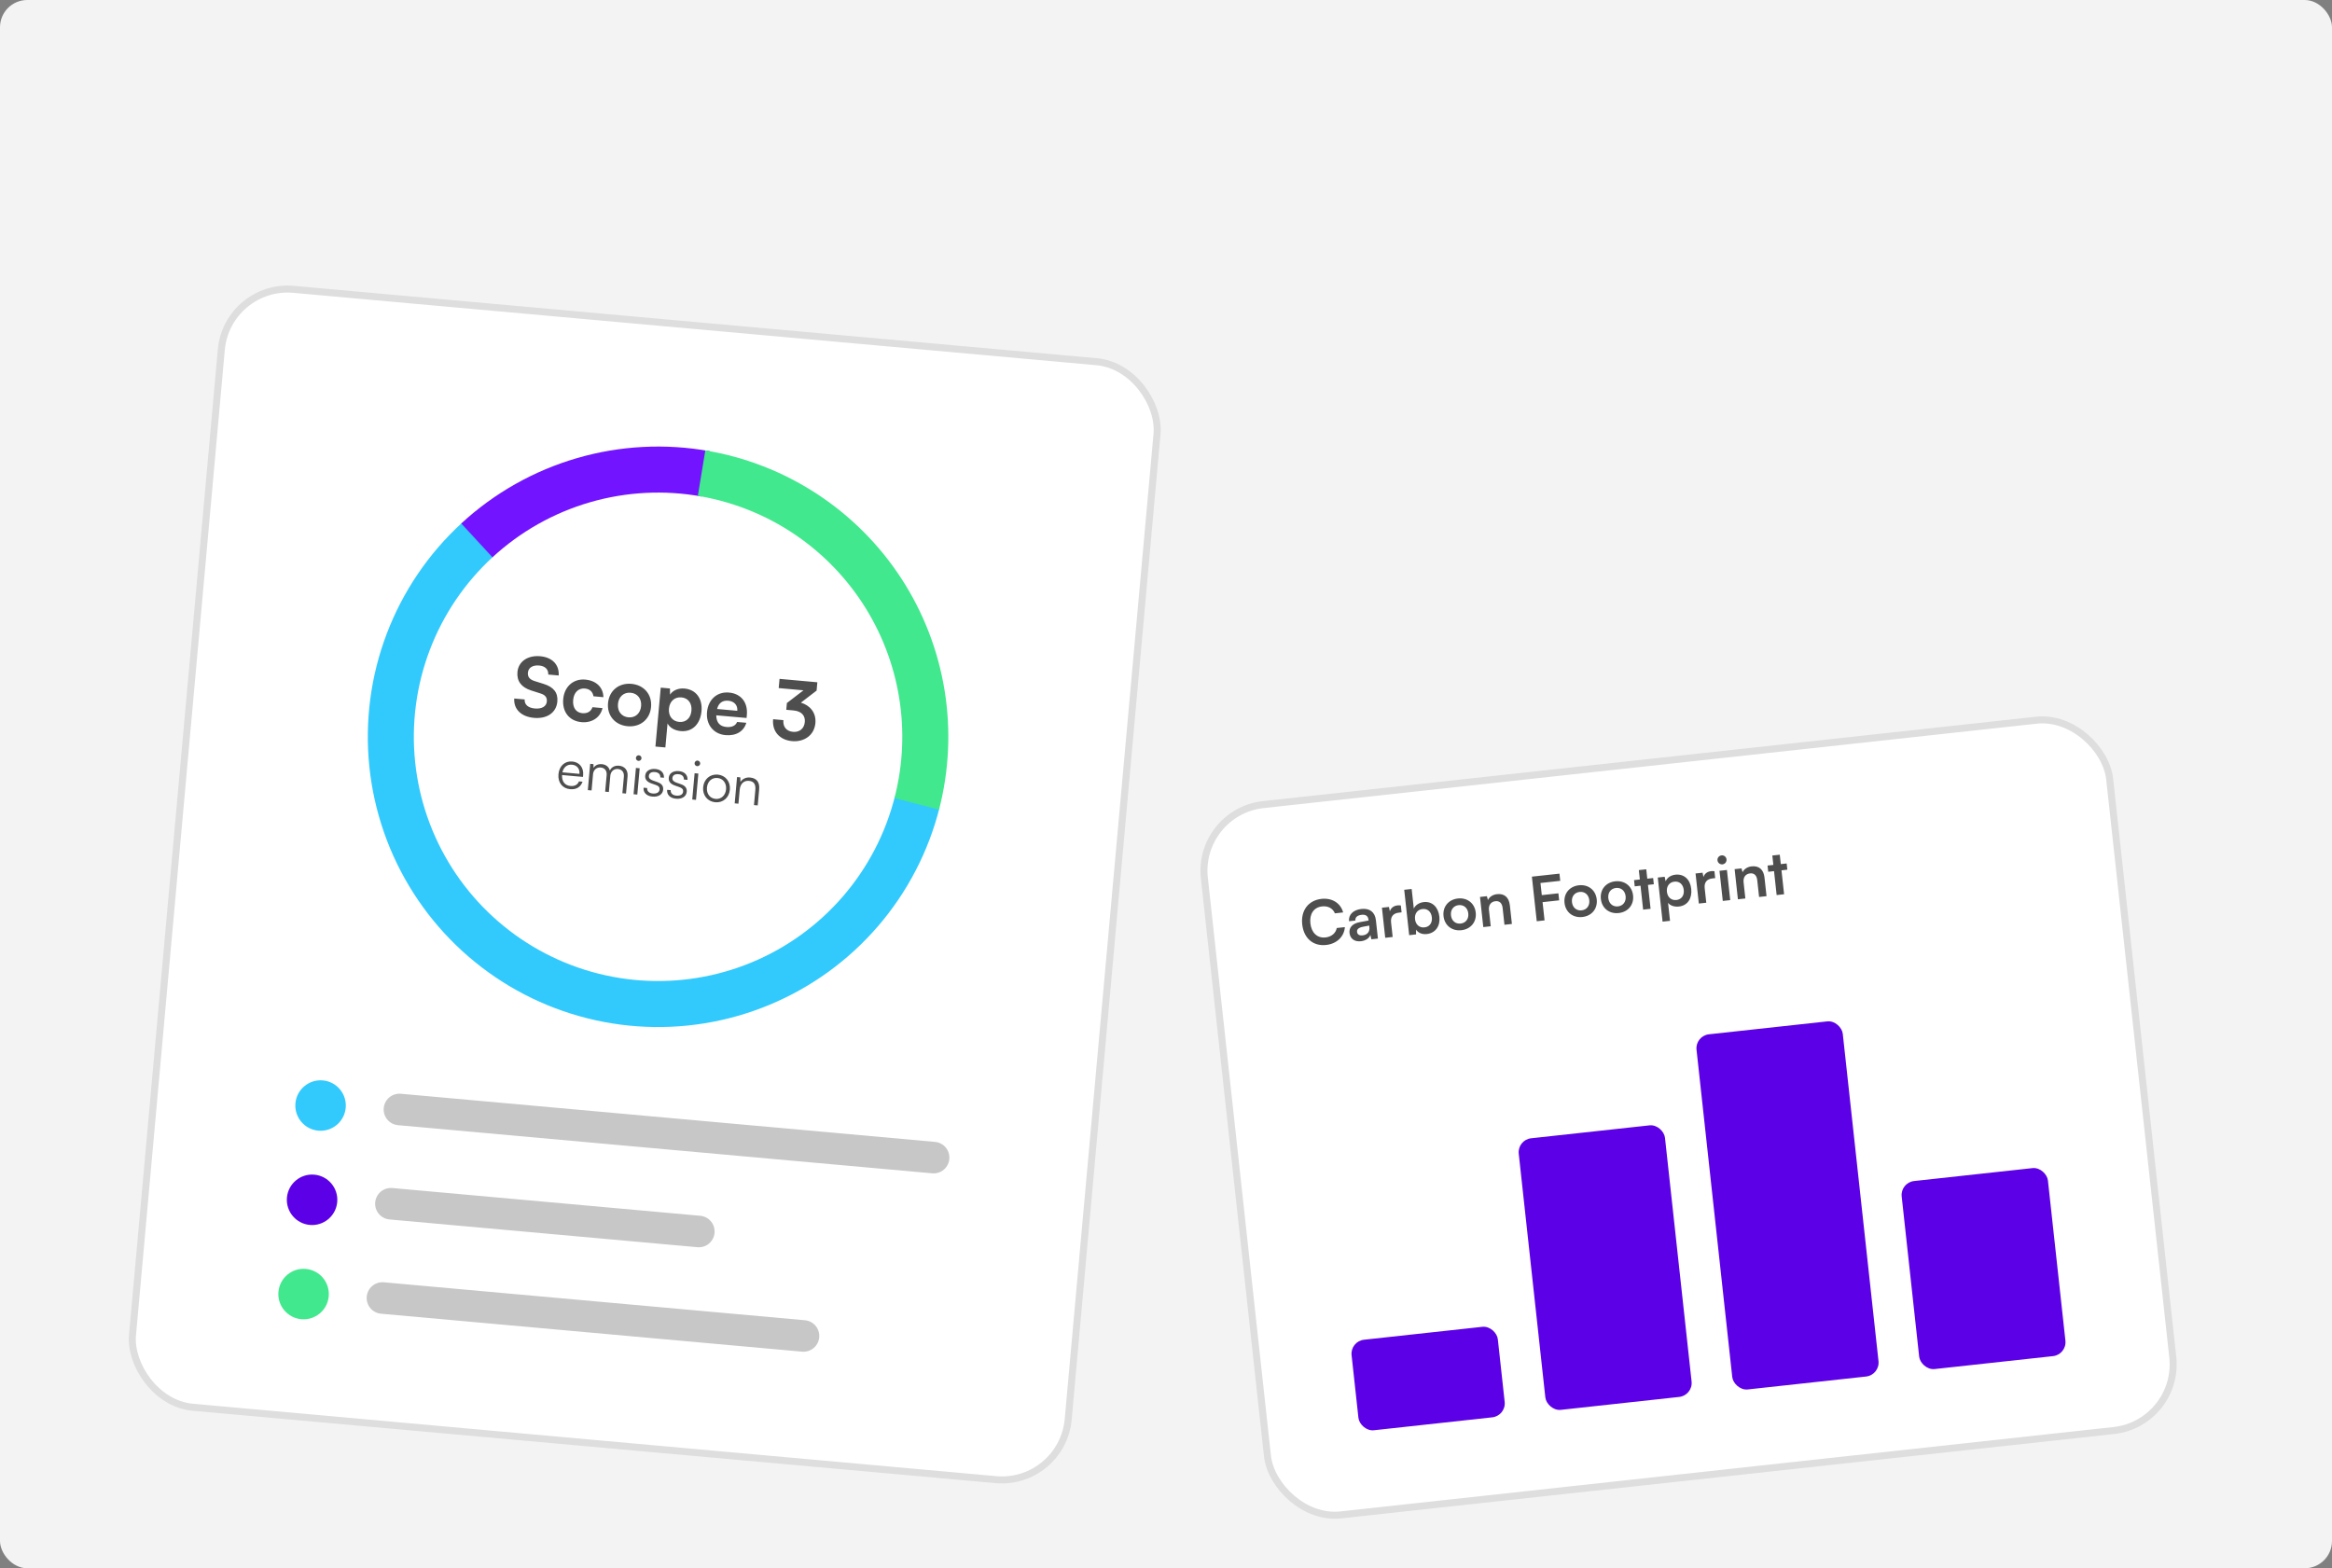 <svg width="342" height="230" viewBox="0 0 342 230" fill="none" xmlns="http://www.w3.org/2000/svg">
<rect x="0" y="0" width="342" height="230" fill="#808080" stroke="none"/>
<rect width="342" height="230" rx="4" fill="#F3F3F3"/>
<rect x="175.566" y="119.06" width="133.558" height="104.791" rx="9.76" transform="rotate(-6.23 175.566 119.06)" fill="white" stroke="#DEDEDE" stroke-width="1.027"/>
<path d="M194.485 138.588C192.579 138.796 191.2 137.607 190.976 135.558C190.754 133.527 191.886 132.037 193.801 131.828C195.349 131.659 196.602 132.436 196.979 133.816L195.771 133.948C195.464 133.212 194.762 132.836 193.894 132.931C192.686 133.063 192.022 134.023 192.174 135.418C192.325 136.805 193.192 137.616 194.391 137.485C195.277 137.388 195.906 136.849 196.042 136.101L197.232 135.971C197.132 137.376 196.032 138.419 194.485 138.588ZM199.577 138.041C198.637 138.144 198.005 137.661 197.914 136.829C197.825 136.015 198.36 135.44 199.398 135.245L200.711 135.002L200.701 134.904C200.635 134.305 200.251 134.102 199.696 134.163C199.052 134.233 198.724 134.54 198.774 135.006L197.844 135.107C197.739 134.15 198.458 133.438 199.657 133.307C200.847 133.177 201.651 133.741 201.785 134.967L202.078 137.651L201.121 137.755L200.969 137.111C200.831 137.588 200.265 137.966 199.577 138.041ZM199.845 137.179C200.516 137.106 200.901 136.657 200.827 135.977L200.801 135.744L199.888 135.916C199.215 136.053 198.98 136.305 199.019 136.663C199.063 137.065 199.353 137.233 199.845 137.179ZM205.439 132.793L205.55 133.804L205.147 133.848C204.36 133.934 203.914 134.408 204.007 135.267L204.242 137.414L203.15 137.534L202.669 133.123L203.698 133.011L203.831 133.648C203.971 133.189 204.359 132.848 204.949 132.783C205.101 132.767 205.256 132.768 205.439 132.793ZM207.674 137.04L206.663 137.15L205.936 130.494L207.027 130.375L207.342 133.255C207.575 132.732 208.133 132.372 208.804 132.299C210.065 132.161 210.942 133.062 211.095 134.457C211.243 135.817 210.513 136.848 209.243 136.986C208.581 137.058 207.985 136.825 207.67 136.343L207.674 137.04ZM207.52 134.802C207.607 135.599 208.158 136.091 208.91 136.009C209.679 135.925 210.075 135.32 209.989 134.533C209.903 133.745 209.385 133.232 208.616 133.316C207.864 133.398 207.433 134.006 207.52 134.802ZM211.7 134.355C211.55 132.977 212.439 131.92 213.808 131.771C215.177 131.622 216.274 132.462 216.424 133.839C216.575 135.217 215.685 136.274 214.316 136.423C212.947 136.573 211.851 135.733 211.7 134.355ZM212.792 134.236C212.88 135.041 213.458 135.53 214.21 135.448C214.961 135.366 215.421 134.764 215.333 133.958C215.245 133.153 214.666 132.664 213.915 132.746C213.163 132.828 212.704 133.431 212.792 134.236ZM218.623 135.845L217.532 135.964L217.049 131.544L218.06 131.434L218.212 131.996C218.441 131.519 218.949 131.201 219.549 131.135C220.658 131.014 221.306 131.641 221.431 132.786L221.728 135.506L220.636 135.625L220.368 133.164C220.287 132.422 219.881 132.104 219.317 132.166C218.646 132.239 218.285 132.749 218.363 133.465L218.623 135.845ZM228.659 132.042L226.226 132.308L226.518 134.983L225.373 135.108L224.659 128.568L228.703 128.126L228.818 129.182L225.919 129.498L226.113 131.279L228.547 131.013L228.659 132.042ZM229.445 132.418C229.295 131.04 230.185 129.983 231.553 129.834C232.922 129.684 234.019 130.524 234.169 131.902C234.32 133.28 233.43 134.337 232.061 134.486C230.692 134.636 229.596 133.796 229.445 132.418ZM230.537 132.299C230.625 133.104 231.203 133.593 231.955 133.511C232.706 133.429 233.166 132.827 233.078 132.021C232.99 131.216 232.411 130.727 231.66 130.809C230.908 130.891 230.449 131.493 230.537 132.299ZM234.775 131.836C234.625 130.458 235.514 129.401 236.883 129.252C238.252 129.103 239.349 129.942 239.499 131.32C239.649 132.698 238.76 133.755 237.391 133.904C236.022 134.054 234.926 133.214 234.775 131.836ZM235.867 131.717C235.955 132.522 236.533 133.011 237.285 132.929C238.036 132.847 238.495 132.245 238.408 131.439C238.32 130.634 237.741 130.145 236.99 130.227C236.238 130.309 235.779 130.912 235.867 131.717ZM242.066 133.285L240.974 133.405L240.591 129.897L239.741 129.99L239.642 129.078L240.492 128.985L240.341 127.607L241.433 127.488L241.583 128.866L242.442 128.772L242.542 129.684L241.683 129.778L242.066 133.285ZM243.827 135.166L243.121 128.698L244.132 128.587L244.277 129.251C244.489 128.711 245.039 128.353 245.71 128.279C246.953 128.144 247.875 128.957 248.026 130.344C248.177 131.722 247.535 132.806 246.22 132.95C245.557 133.022 244.957 132.825 244.63 132.408L244.918 135.047L243.827 135.166ZM244.462 130.788C244.549 131.584 245.101 132.076 245.853 131.994C246.622 131.91 247.018 131.305 246.932 130.518C246.846 129.731 246.328 129.217 245.559 129.301C244.807 129.383 244.376 129.991 244.462 130.788ZM251.432 127.772L251.542 128.783L251.139 128.827C250.352 128.913 249.906 129.388 250 130.246L250.234 132.394L249.143 132.513L248.661 128.102L249.69 127.99L249.823 128.627C249.963 128.168 250.351 127.827 250.942 127.763C251.094 127.746 251.248 127.747 251.432 127.772ZM252.622 126.764C252.246 126.805 251.918 126.542 251.878 126.176C251.838 125.809 252.102 125.49 252.478 125.449C252.836 125.41 253.162 125.664 253.202 126.031C253.242 126.398 252.979 126.725 252.622 126.764ZM252.655 132.129L252.172 127.71L253.264 127.59L253.746 132.01L252.655 132.129ZM255.966 131.768L254.874 131.887L254.392 127.467L255.403 127.357L255.555 127.92C255.783 127.442 256.292 127.124 256.891 127.059C258.001 126.938 258.648 127.564 258.773 128.709L259.07 131.429L257.979 131.548L257.71 129.088C257.629 128.345 257.223 128.027 256.66 128.089C255.989 128.162 255.628 128.672 255.706 129.388L255.966 131.768ZM261.646 131.148L260.554 131.267L260.171 127.76L259.321 127.853L259.222 126.94L260.072 126.847L259.921 125.469L261.013 125.35L261.163 126.728L262.022 126.634L262.122 127.547L261.263 127.641L261.646 131.148Z" fill="#4E4E4E"/>
<rect x="197.994" y="196.706" width="21.575" height="13.356" rx="2.055" transform="rotate(-6.23 197.994 196.706)" fill="#5C00E7"/>
<rect x="222.508" y="167.16" width="21.575" height="40.067" rx="2.055" transform="rotate(-6.23 222.508 167.16)" fill="#5C00E7"/>
<rect x="248.581" y="151.912" width="21.575" height="52.396" rx="2.055" transform="rotate(-6.23 248.581 151.912)" fill="#5C00E7"/>
<rect x="278.669" y="173.431" width="21.575" height="27.739" rx="2.055" transform="rotate(-6.23 278.669 173.431)" fill="#5C00E7"/>
<rect x="33.333" y="41.558" width="137.781" height="164.617" rx="9.76" transform="rotate(5.15 33.333 41.558)" fill="white" stroke="#DEDEDE" stroke-width="1.027"/>
<path d="M137.795 118.425C136.179 124.86 133.081 130.829 128.749 135.855C124.416 140.88 118.968 144.823 112.84 147.369C106.713 149.915 100.075 150.993 93.456 150.517C86.838 150.041 80.422 148.025 74.722 144.629C69.021 141.233 64.194 136.551 60.624 130.957C57.055 125.363 54.843 119.013 54.164 112.412C53.485 105.811 54.359 99.144 56.716 92.941C59.073 86.738 62.847 81.172 67.737 76.687L72.3 81.662C68.185 85.436 65.009 90.119 63.026 95.338C61.044 100.557 60.308 106.168 60.879 111.722C61.45 117.276 63.312 122.619 66.315 127.326C69.318 132.032 73.38 135.972 78.177 138.829C82.973 141.687 88.371 143.383 93.94 143.784C99.509 144.184 105.094 143.277 110.25 141.135C115.406 138.993 119.99 135.675 123.636 131.447C127.281 127.218 129.888 122.196 131.248 116.781L137.795 118.425Z" fill="#32CAFD"/>
<path d="M67.647 76.77C72.487 72.305 78.297 69.024 84.62 67.185C90.942 65.346 97.606 64.999 104.086 66.171L102.884 72.814C97.432 71.827 91.825 72.12 86.505 73.667C81.185 75.214 76.296 77.975 72.224 81.732L67.647 76.77Z" fill="#7214FF"/>
<path d="M103.437 66.059C109.272 67.021 114.842 69.189 119.792 72.423C124.742 75.657 128.964 79.887 132.189 84.844C135.414 89.8 137.571 95.374 138.522 101.21C139.473 107.046 139.198 113.016 137.715 118.74L131.18 117.046C132.428 112.23 132.66 107.207 131.859 102.296C131.059 97.385 129.244 92.696 126.531 88.525C123.817 84.355 120.265 80.796 116.099 78.074C111.934 75.353 107.248 73.529 102.339 72.719L103.437 66.059Z" fill="#41E88D"/>
<path d="M75.886 98.556C76.024 97.026 77.387 96.077 79.228 96.243C80.996 96.402 82.031 97.484 81.937 99.066L80.407 98.928C80.439 98.171 79.941 97.681 79.081 97.603C78.137 97.518 77.486 97.917 77.421 98.646C77.365 99.268 77.668 99.645 78.382 99.878L79.729 100.3C81.194 100.758 81.854 101.588 81.737 102.891C81.59 104.516 80.229 105.454 78.305 105.28C76.44 105.112 75.311 104.011 75.416 102.442L76.945 102.58C76.891 103.322 77.448 103.818 78.428 103.906C79.444 103.998 80.13 103.614 80.195 102.885C80.248 102.299 79.981 101.925 79.277 101.705L77.919 101.27C76.466 100.813 75.766 99.895 75.886 98.556ZM82.599 102.523C82.764 100.694 84.087 99.512 85.832 99.669C87.446 99.815 88.464 100.81 88.492 102.247L87.034 102.115C86.927 101.431 86.468 101.04 85.775 100.978C84.842 100.894 84.157 101.543 84.057 102.654C83.957 103.766 84.468 104.511 85.4 104.595C86.129 104.66 86.676 104.348 86.889 103.717L88.359 103.849C88.056 105.208 86.824 106.048 85.282 105.909C83.489 105.748 82.43 104.399 82.599 102.523ZM89.17 103.115C89.336 101.275 90.777 100.127 92.605 100.292C94.434 100.457 95.646 101.843 95.481 103.684C95.315 105.524 93.874 106.672 92.045 106.507C90.217 106.342 89.004 104.956 89.17 103.115ZM90.628 103.246C90.531 104.322 91.159 105.114 92.163 105.204C93.166 105.295 93.925 104.628 94.022 103.552C94.119 102.477 93.492 101.685 92.488 101.595C91.484 101.504 90.725 102.171 90.628 103.246ZM96.122 109.489L96.901 100.848L98.252 100.97L98.266 101.875C98.686 101.226 99.499 100.901 100.395 100.982C102.057 101.132 103.047 102.438 102.88 104.29C102.714 106.131 101.59 107.379 99.833 107.221C98.949 107.141 98.215 106.725 97.898 106.095L97.581 109.62L96.122 109.489ZM98.105 103.932C98.009 104.996 98.601 105.784 99.605 105.875C100.633 105.967 101.309 105.281 101.404 104.23C101.499 103.178 100.957 102.37 99.929 102.277C98.925 102.187 98.201 102.869 98.105 103.932ZM106.396 107.812C104.639 107.654 103.523 106.264 103.688 104.436C103.855 102.583 105.178 101.413 106.911 101.569C108.679 101.729 109.696 103.013 109.53 104.854L109.49 105.296L105.043 104.907C105.057 105.957 105.56 106.532 106.528 106.619C107.328 106.691 107.882 106.428 108.1 105.881L109.451 106.003C109.083 107.271 107.938 107.951 106.396 107.812ZM106.815 102.765C105.954 102.688 105.386 103.107 105.163 103.978L108.127 104.245C108.2 103.433 107.687 102.844 106.815 102.765ZM116.375 104.193L115.312 104.097L115.401 103.106L117.834 101.24L114.201 100.913L114.323 99.562L119.868 100.062L119.758 101.281L117.454 103.05C118.769 103.433 119.721 104.507 119.582 106.049C119.42 107.841 117.919 108.851 116.151 108.691C114.442 108.537 113.21 107.366 113.38 105.478L114.886 105.613C114.795 106.617 115.365 107.247 116.297 107.331C117.253 107.417 117.943 106.853 118.03 105.885C118.11 105 117.594 104.303 116.375 104.193Z" fill="#4E4E4E"/>
<path d="M83.607 115.739C82.476 115.637 81.792 114.756 81.901 113.545C82.01 112.342 82.833 111.581 83.933 111.68C84.977 111.774 85.619 112.579 85.521 113.67L85.496 113.941L82.429 113.665C82.384 114.609 82.829 115.195 83.658 115.27C84.287 115.326 84.718 115.092 84.907 114.595L85.433 114.642C85.153 115.436 84.516 115.821 83.607 115.739ZM83.891 112.15C83.165 112.085 82.644 112.519 82.481 113.268L84.982 113.493C85.049 112.752 84.616 112.215 83.891 112.15ZM86.758 115.926L86.208 115.877L86.555 112.021L87.034 112.064L87.048 112.619C87.276 112.23 87.728 112.022 88.27 112.071C88.875 112.125 89.301 112.485 89.439 113.003C89.659 112.517 90.158 112.241 90.78 112.297C91.616 112.372 92.117 112.964 92.037 113.856L91.809 116.382L91.275 116.334L91.493 113.919C91.553 113.258 91.221 112.835 90.632 112.781C89.986 112.723 89.56 113.175 89.506 113.772L89.291 116.155L88.75 116.106L88.968 113.684C89.027 113.03 88.687 112.614 88.105 112.562C87.46 112.504 87.026 112.947 86.973 113.536L86.758 115.926ZM93.629 111.59C93.406 111.57 93.239 111.37 93.259 111.147C93.279 110.924 93.48 110.749 93.703 110.769C93.926 110.789 94.1 110.998 94.08 111.221C94.06 111.444 93.852 111.61 93.629 111.59ZM92.915 116.481L93.263 112.625L93.812 112.675L93.465 116.531L92.915 116.481ZM94.382 115.521L94.908 115.569C94.868 116.015 95.177 116.324 95.719 116.373C96.317 116.427 96.69 116.203 96.728 115.789C96.757 115.47 96.614 115.273 96.17 115.12L95.523 114.893C94.869 114.665 94.574 114.285 94.621 113.76C94.683 113.082 95.287 112.703 96.116 112.778C96.928 112.851 97.414 113.345 97.373 114.064L96.839 114.016C96.864 113.568 96.577 113.277 96.059 113.23C95.517 113.182 95.193 113.385 95.156 113.8C95.129 114.095 95.318 114.32 95.731 114.462L96.377 114.689C97.031 114.917 97.306 115.255 97.256 115.812C97.193 116.506 96.563 116.907 95.686 116.828C94.818 116.749 94.318 116.238 94.382 115.521ZM97.837 115.833L98.363 115.88C98.323 116.326 98.632 116.635 99.174 116.684C99.772 116.738 100.145 116.515 100.183 116.1C100.211 115.781 100.068 115.584 99.624 115.431L98.978 115.204C98.324 114.977 98.029 114.597 98.076 114.071C98.137 113.394 98.742 113.014 99.57 113.089C100.383 113.162 100.869 113.656 100.828 114.375L100.294 114.327C100.318 113.879 100.031 113.588 99.513 113.542C98.972 113.493 98.648 113.697 98.611 114.111C98.584 114.406 98.773 114.632 99.186 114.773L99.832 115C100.486 115.228 100.761 115.566 100.711 116.124C100.648 116.817 100.018 117.218 99.141 117.139C98.273 117.061 97.772 116.55 97.837 115.833ZM102.235 112.365C102.012 112.345 101.845 112.145 101.865 111.922C101.885 111.699 102.086 111.525 102.309 111.545C102.532 111.565 102.706 111.773 102.686 111.996C102.666 112.219 102.458 112.385 102.235 112.365ZM101.521 117.257L101.868 113.401L102.418 113.45L102.071 117.307L101.521 117.257ZM103.12 115.457C103.226 114.278 104.132 113.5 105.263 113.602C106.395 113.704 107.146 114.631 107.04 115.811C106.935 116.982 106.029 117.76 104.898 117.658C103.766 117.556 103.014 116.629 103.12 115.457ZM103.678 115.5C103.597 116.408 104.114 117.089 104.942 117.164C105.763 117.238 106.401 116.661 106.483 115.752C106.563 114.86 106.039 114.17 105.219 114.096C104.39 114.021 103.759 114.607 103.678 115.5ZM108.295 117.868L107.746 117.818L108.093 113.962L108.571 114.005L108.591 114.681C108.89 114.21 109.425 113.977 109.983 114.028C111.043 114.123 111.424 114.792 111.336 115.764L111.124 118.122L110.574 118.073L110.776 115.834C110.857 114.934 110.479 114.578 109.842 114.521C109.053 114.45 108.555 114.983 108.477 115.852L108.295 117.868Z" fill="#4E4E4E"/>
<circle cx="47.014" cy="162.136" r="3.702" transform="rotate(5.15 47.014 162.136)" fill="#32CAFD"/>
<line x1="58.578" y1="162.713" x2="136.919" y2="169.773" stroke="#C7C7C7" stroke-width="4.627" stroke-linecap="round"/>
<circle cx="45.768" cy="175.961" r="3.702" transform="rotate(5.15 45.768 175.961)" fill="#5C00E7"/>
<line x1="57.328" y1="176.539" x2="102.489" y2="180.609" stroke="#C7C7C7" stroke-width="4.627" stroke-linecap="round"/>
<circle cx="44.522" cy="189.786" r="3.702" transform="rotate(5.15 44.522 189.786)" fill="#41E88D"/>
<line x1="56.086" y1="190.363" x2="117.837" y2="195.929" stroke="#C7C7C7" stroke-width="4.627" stroke-linecap="round"/>
</svg>
